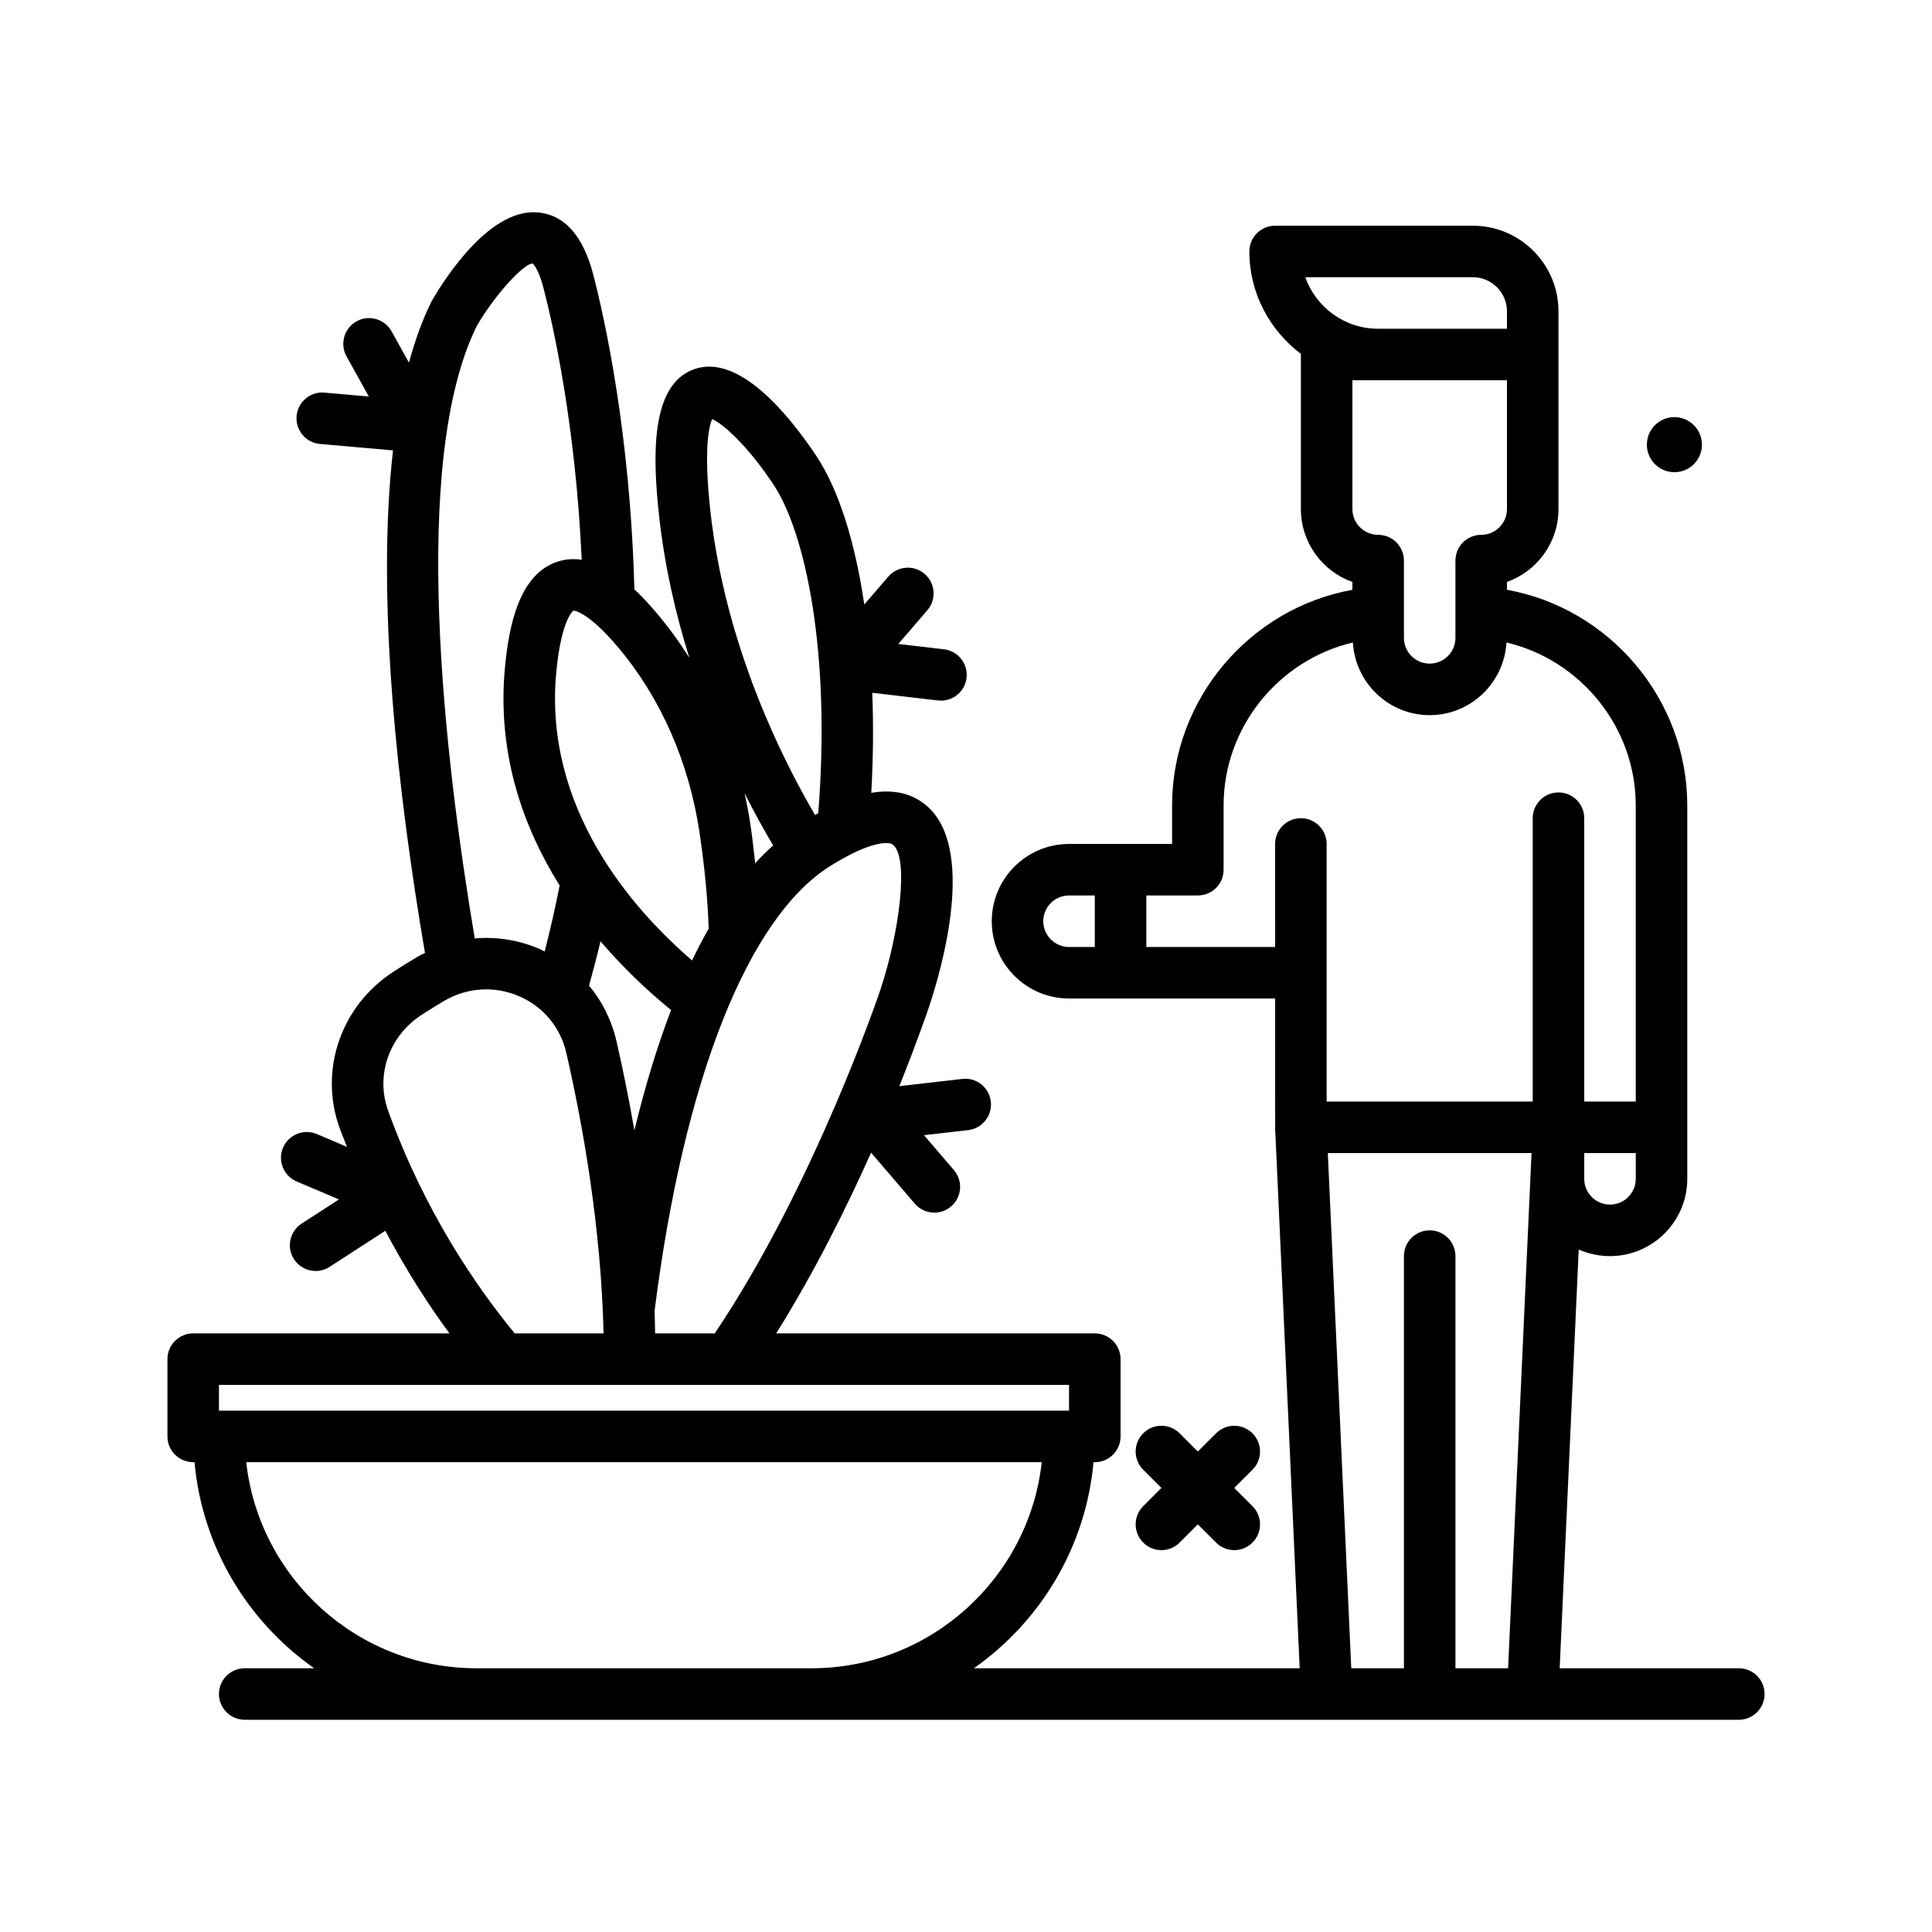 <svg id="cactus" enable-background="new 0 0 300 300" height="512" viewBox="0 0 300 300" width="512" xmlns="http://www.w3.org/2000/svg"><g><path d="m270 259.047h-27.814l2.957-65.027c1.484.66 3.129 1.027 4.857 1.027 6.617 0 12-5.383 12-12v-57.977c0-16.499-12.058-30.617-28-33.489v-1.218c4.656-1.652 8-6.102 8-11.316v-30.707c0-7.328-5.963-13.293-13.293-13.293h-30.707c-2.209 0-4 1.789-4 4 0 6.516 3.179 12.259 8.018 15.912-.001.031-.018.057-.018.088v24c0 5.215 3.344 9.664 8 11.316v1.222c-15.946 2.872-28 16.976-28 33.485v5.977h-16c-6.617 0-12 5.383-12 12s5.383 12 12 12h32.002l.002 20.18 3.81 83.82h-50.595c10.309-7.244 17.38-18.778 18.578-32h.203c2.209 0 4-1.789 4-4v-12c0-2.211-1.791-4-4-4h-49.475c5.899-9.432 10.878-19.425 14.734-28.062l6.79 7.914c.791.922 1.91 1.395 3.037 1.395.922 0 1.848-.316 2.604-.965 1.676-1.438 1.869-3.965.43-5.641l-4.648-5.418 6.865-.789c2.193-.25 3.77-2.234 3.518-4.43-.25-2.195-2.223-3.777-4.432-3.516l-9.777 1.123c2.853-7.095 4.477-11.916 4.644-12.416 1.91-5.727 7.502-24.918-.693-31.371-2.487-1.96-5.441-2.244-8.305-1.761.304-5.341.349-10.554.152-15.537l10.203 1.193c.158.02.314.027.471.027 2 0 3.729-1.5 3.967-3.535.256-2.195-1.314-4.18-3.508-4.438l-7.09-.828 4.512-5.238c1.441-1.672 1.254-4.199-.42-5.641-1.676-1.441-4.201-1.246-5.643.422l-3.73 4.33c-1.439-9.761-3.979-17.867-7.464-23.096-4.078-6.113-11.969-16.012-19.023-13.418-6.734 2.453-6.402 13.531-5.359 22.91.869 7.816 2.585 15.194 4.682 21.884-1.525-2.419-3.199-4.728-5.033-6.896-.721-.849-1.949-2.289-3.507-3.74-.629-24.25-4.652-42.202-6.381-48.865-1.514-5.836-4.268-9.074-8.188-9.613-7.617-1.125-14.77 10.047-16.904 13.723-1.415 2.856-2.578 6.067-3.526 9.557l-2.699-4.862c-1.074-1.93-3.504-2.633-5.439-1.555-1.932 1.07-2.629 3.508-1.557 5.438l3.465 6.238-6.883-.605c-2.184-.219-4.141 1.434-4.336 3.633-.193 2.199 1.432 4.141 3.633 4.336l11.34 1c-2.649 23.281.741 53.26 4.965 78.033-.399.204-.804.387-1.194.618-1.273.754-2.506 1.523-3.674 2.281-8.193 5.305-11.639 15.305-8.379 24.316.361 1 .76 1.931 1.139 2.901l-4.692-1.991c-2.029-.852-4.381.086-5.244 2.121s.086 4.383 2.119 5.246l6.568 2.785-5.799 3.754c-1.855 1.203-2.385 3.68-1.184 5.535.766 1.18 2.051 1.824 3.361 1.824.744 0 1.498-.207 2.17-.641l8.649-5.6c3.286 6.216 6.738 11.554 9.958 15.928h-39.79c-2.209 0-4 1.789-4 4v12c0 2.211 1.791 4 4 4h.203c1.199 13.222 8.269 24.756 18.578 32h-10.781c-2.209 0-4 1.789-4 4s1.791 4 4 4h232c2.209 0 4-1.789 4-4s-1.791-3.997-4-3.997zm-131.354-127.89c2.518 1.98 1.049 13.543-1.947 22.555-.102.306-10.233 30.34-25.713 53.336h-9.261c-.026-1.172-.03-2.35-.08-3.515 4.53-35.884 14.474-61.059 27.305-69.079 6.124-3.825 9.023-3.828 9.696-3.297zm-45.402 15.005c3.865 4.525 7.802 8.114 10.96 10.672-2.259 5.933-4.149 12.258-5.693 18.7-.895-5.146-1.863-9.863-2.78-13.846-.748-3.253-2.216-6.188-4.265-8.639.624-2.269 1.233-4.554 1.778-6.887zm17.336-81.091c1.578.684 5.316 3.852 9.506 10.137 4.959 7.437 8.964 26.04 6.97 51.058-.175.098-.33.19-.494.286-5.114-8.718-13.931-26.276-16.253-47.172-1.086-9.786-.192-13.243.271-14.309zm9.478 66.209c-.96.867-1.896 1.78-2.794 2.765-.219-1.955-.422-3.89-.73-5.955-.249-1.665-.563-3.306-.924-4.929 1.633 3.235 3.16 5.953 4.448 8.119zm-11.437-2.01c.812 5.431 1.274 10.419 1.426 14.917-.901 1.592-1.767 3.236-2.584 4.947-9.159-7.884-23.195-23.656-21.062-45 .816-8.16 2.654-9.312 2.639-9.312-.027-.027 2.119-.004 6.863 5.598 6.677 7.893 11.076 17.87 12.718 28.85zm-34.559-78.715c2.816-4.801 7.18-9.555 8.625-9.648.008.004.879.625 1.689 3.746 1.543 5.949 4.992 21.298 5.953 42.272-1.19-.18-2.414-.131-3.646.252-6.131 1.906-7.641 10.137-8.244 16.16-1.354 13.555 2.769 25.042 8.457 34.163-.672 3.47-1.459 6.884-2.316 10.249-.282-.136-.549-.295-.84-.419-3.234-1.382-6.657-1.902-10.02-1.613-4.698-27.899-10.144-73.984.342-95.162zm-13.794 121.91c-1.986-5.492.152-11.613 5.205-14.883 1.084-.699 2.223-1.414 3.402-2.113 3.615-2.145 7.885-2.43 11.715-.785 3.752 1.609 6.43 4.812 7.344 8.797 2.491 10.829 5.401 26.901 5.79 43.566h-13.799c-6.023-7.322-14.013-18.969-19.657-34.582zm-26.268 42.582h132v4h-132zm40 44c-18.496 0-33.766-14.026-35.764-32h123.528c-1.998 17.974-17.268 32-35.764 32zm176-72c-2.205 0-4-1.793-4-4v-4h8v4c0 2.207-1.795 4-4 4zm-21.293-144c2.918 0 5.293 2.375 5.293 5.293v2.707h-20c-5.215 0-9.664-3.344-11.314-8zm5.293 16v20c0 2.207-1.795 4-4 4-2.209 0-4 1.789-4 4v12c0 2.207-1.795 4-4 4s-4-1.793-4-4v-12c0-2.211-1.791-4-4-4-2.205 0-4-1.793-4-4v-20zm-72 84c0-2.207 1.795-4 4-4h4v8h-4c-2.205 0-4-1.793-4-4zm16 4v-8h8c2.209 0 4-1.789 4-4v-9.977c0-12.158 8.555-22.585 20.073-25.306.38 6.277 5.556 11.282 11.927 11.282s11.548-5.005 11.927-11.282c11.516 2.721 20.073 13.156 20.073 25.307v45.977h-8v-44c0-2.211-1.791-4-4-4s-4 1.789-4 4v44h-32v-40c0-2.211-1.791-4-4-4s-4 1.789-4 4l.001 16h-20.001zm28.182 32h31.632l-3.636 80h-8.178v-64c0-2.211-1.791-4-4-4s-4 1.789-4 4v64h-8.178z"/><path d="m260 73.324c2.362 0 4.276-1.915 4.276-4.276s-1.915-4.277-4.276-4.277-4.276 1.915-4.276 4.277 1.914 4.276 4.276 4.276z"/><path d="m177.516 239.532c.781.781 1.805 1.172 2.828 1.172s2.047-.391 2.828-1.172l2.828-2.828 2.828 2.828c.781.781 1.805 1.172 2.828 1.172s2.047-.391 2.828-1.172c1.562-1.562 1.562-4.094 0-5.656l-2.828-2.828 2.828-2.828c1.562-1.562 1.562-4.094 0-5.656s-4.094-1.562-5.656 0l-2.828 2.827-2.828-2.828c-1.562-1.562-4.094-1.562-5.656 0s-1.562 4.094 0 5.656l2.828 2.828-2.828 2.828c-1.563 1.563-1.563 4.094 0 5.657z"/></g></svg>